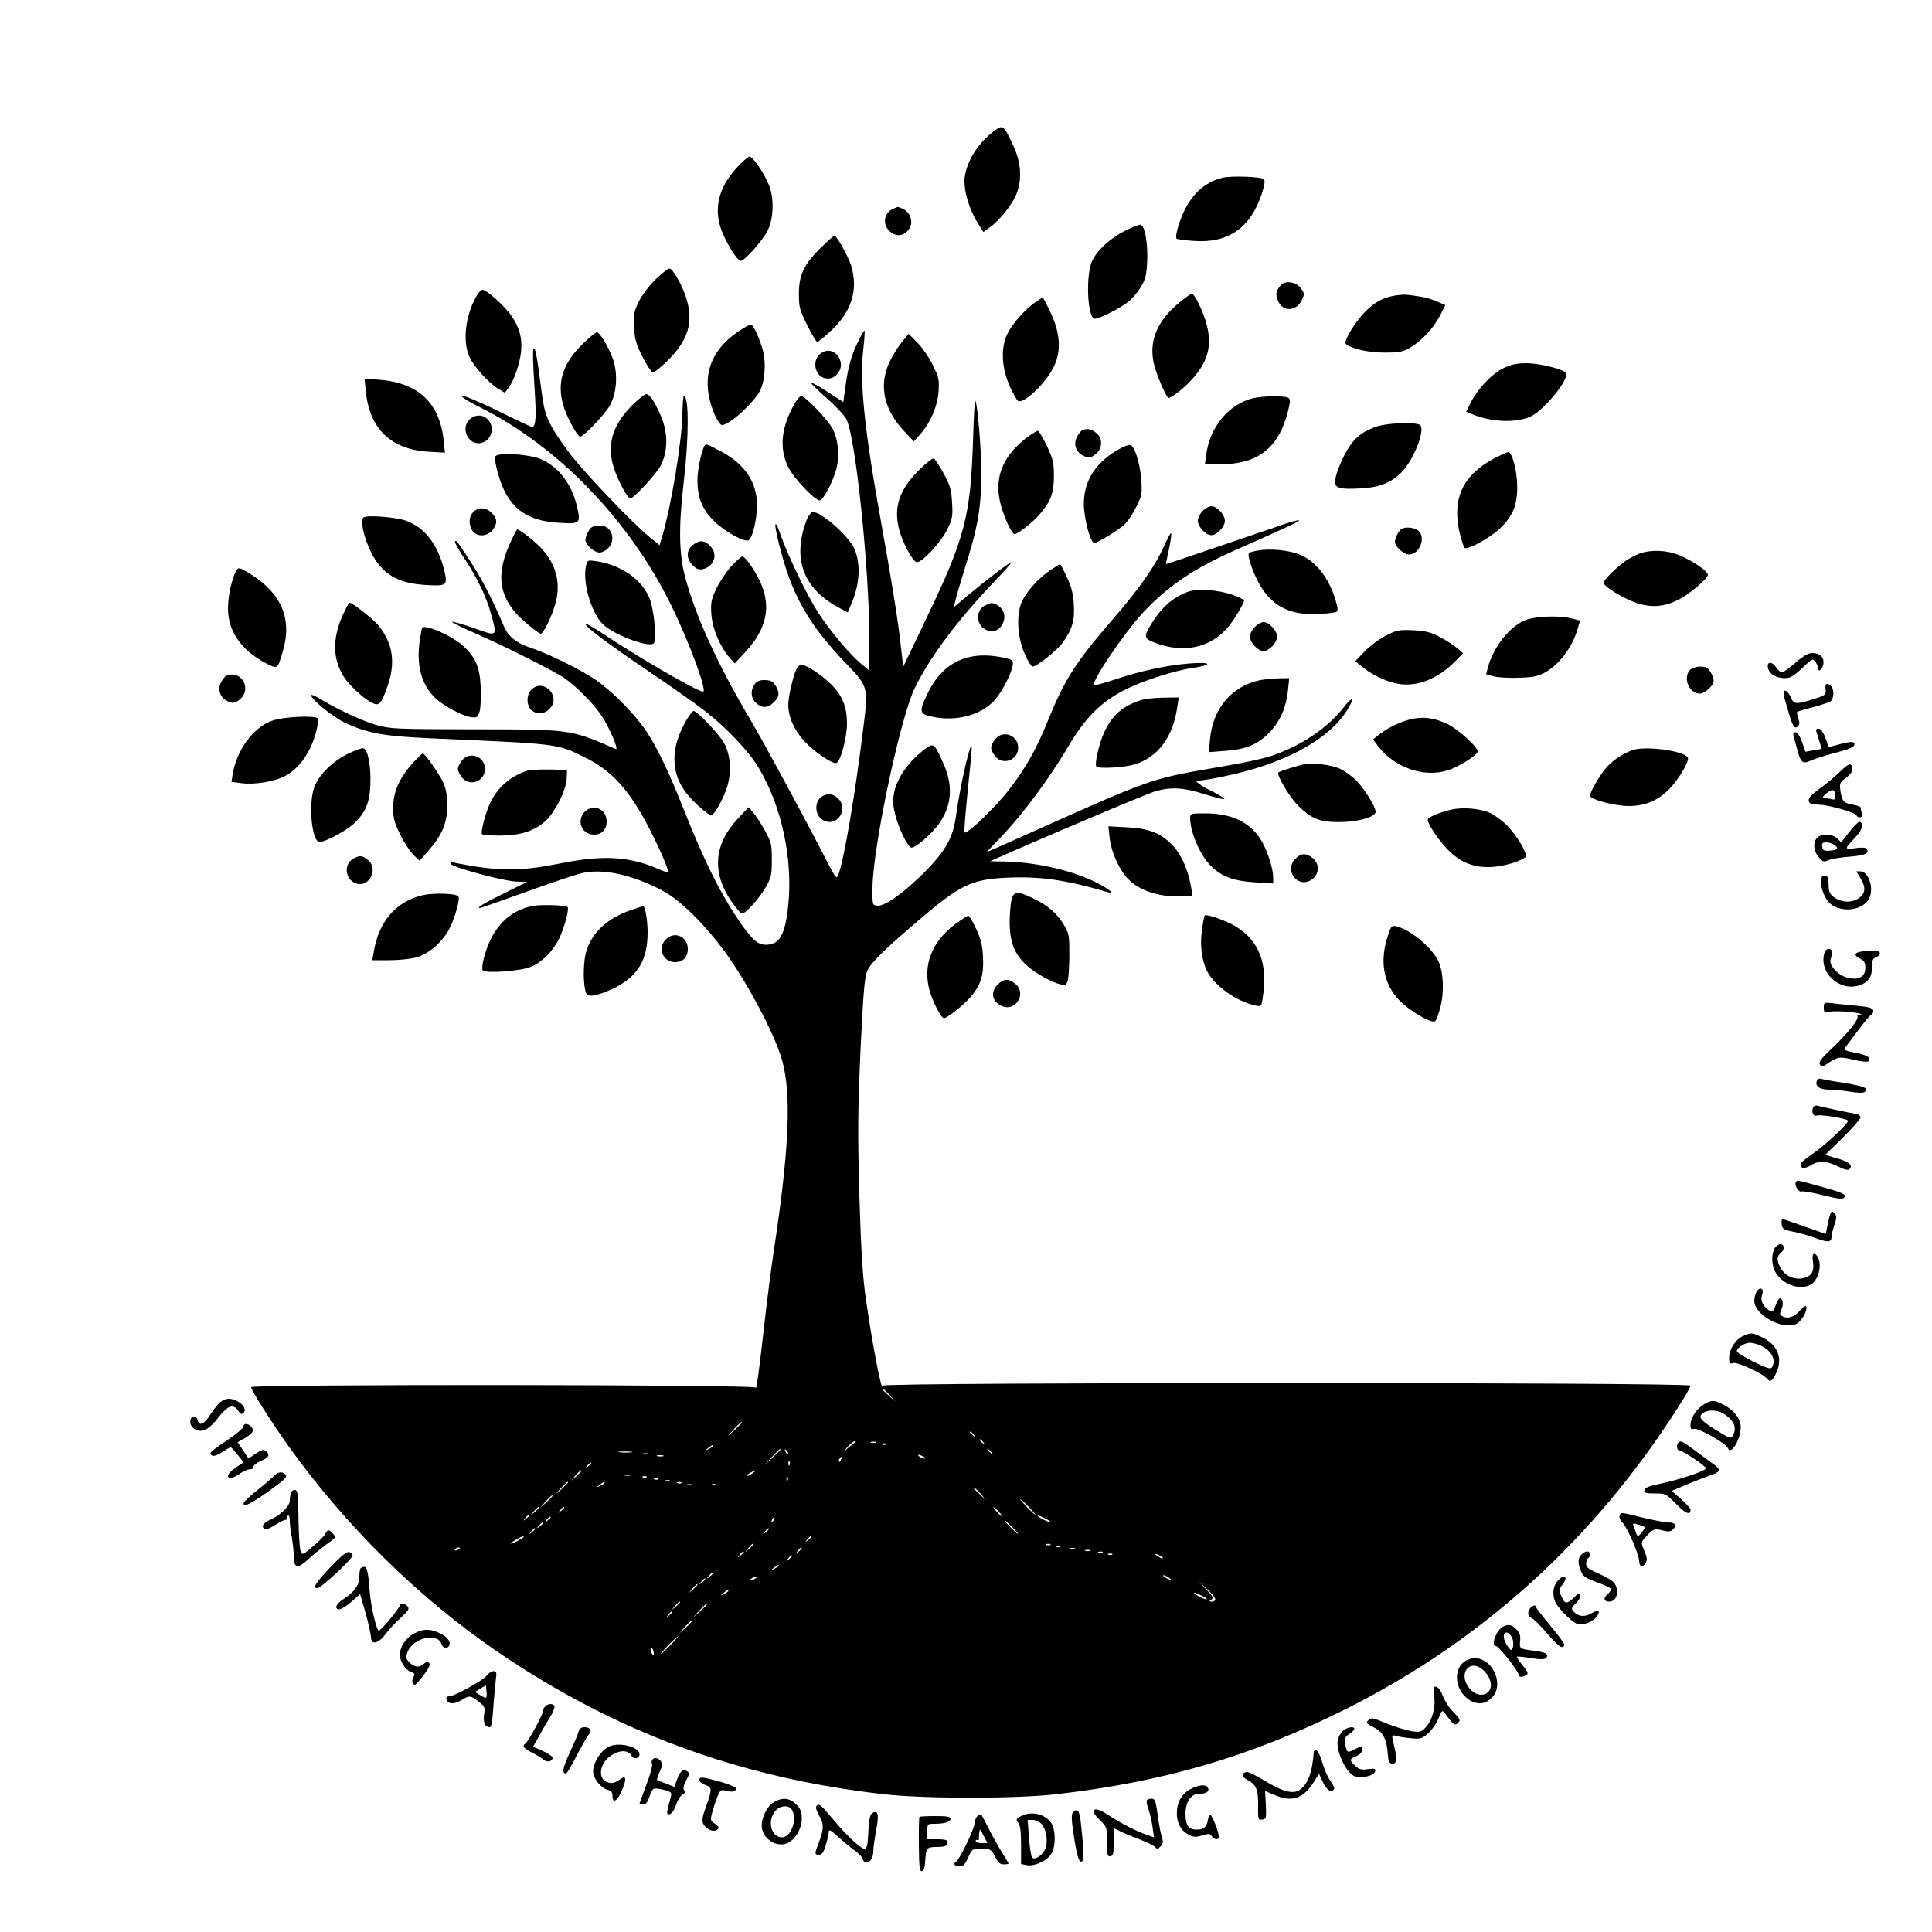 <svg version="1" xmlns="http://www.w3.org/2000/svg" width="1333.333" height="1333.333" viewBox="0 0 1000 1000"><path d="M513.9 68.3c-7.9 6.1-13.6 15.3-14.6 23.7-.7 6 2.3 16.4 6.7 23.3l3 4.8 2.8-2c5.1-3.6 11.3-11.1 13.9-16.7 3.5-7.8 3-17.2-1.4-26.4-5.1-10.7-5.1-10.7-10.4-6.7zM382.1 86c-10.7 11.1-13.3 23.3-7.7 35.5 3.4 7.5 7.5 13.5 9.1 13.5 1.9 0 11.2-10.5 13.7-15.4 3.2-6.2 3.6-16.6.9-23.6-2.3-5.9-8.4-15-10.2-15-.5 0-3.2 2.2-5.8 5zM632.7 92c-11.1 2.8-18.8 11.4-23 25.7-1 3.4-1.2 5.5-.6 5.9.6.3 4.5.8 8.8 1.1 17.9 1.3 29.3-6.7 35.2-24.4 1.4-4.4 1.8-6.8 1.1-7.5-1.4-1.4-16.8-1.9-21.5-.8zM462.5 108c-5.3 2.1-6 8.8-1.3 12.3 3.4 2.6 7.5 1.5 9.7-2.4 1.9-3.3.1-8.1-3.5-9.8-1.4-.6-2.6-1.1-2.7-1-.1 0-1.1.4-2.2.9zM582.4 119.4c-7.7 3.9-14.3 9.9-17 15.4-3.6 7.4-2.6 30.2 1.3 30.2 2.5 0 13.5-5.7 17.6-9 2-1.7 4.9-5.2 6.4-7.8 2.3-3.9 2.8-6 3.1-13.7.3-9-1.2-17.5-3.4-18.2-.6-.2-4.2 1.2-8 3.1zM424.8 128.3c-8.7 8.5-11.3 14-11.3 23.8 0 6.9.4 8.3 4.3 16.2 2.4 4.8 4.7 8.7 5.2 8.7s3.6-2.5 6.9-5.6c10.9-10 14.4-21.3 10.7-33.8-1.5-4.9-7.5-15.6-8.7-15.6-.4 0-3.6 2.8-7.1 6.3zM339.2 144.7c-3.3 3.3-7.1 8.3-8.6 11.5-2.5 5.1-2.8 6.7-2.4 13.2.3 6.2 1 8.6 4.3 15.2 2.2 4.3 4.6 7.9 5.3 8.2.7.2 4.3-2.7 8.1-6.5 10.3-10.3 13-19.3 9.5-31.4-2-6.8-7.1-15.9-8.9-15.9-.8 0-4.1 2.6-7.3 5.7zM662.9 147.7c-2.5 2.8-2.8 4.7-1.4 8 2.4 5.8 9.4 5.6 12.2-.2 1.6-3.4 1.6-3.6-.4-6.3-2.5-3.4-8.1-4.2-10.4-1.5zM246.6 153.3c-5.7 9.9-7.3 23.4-3.6 31.4 2.2 5 9.8 13.4 14.8 16.5l3.5 2.1 1.8-2.4c2.9-3.7 6-12.8 6.6-18.9.7-7-.8-12.5-5.1-18.7-3.4-4.9-12.7-13.3-14.9-13.3-.7 0-2 1.5-3.1 3.3zM611.3 155.9c-12.4 9.8-17 20.8-13.9 33 1.2 4.9 5.6 15.3 7.2 17 .7.8 7.4-4.2 11.7-8.8 8.8-9.4 11.2-17.8 8.3-29-1.6-6.4-6.3-16.1-7.7-16.1-.4 0-2.9 1.7-5.6 3.9zM721.9 153c-6.3 1.1-10.5 3.4-15.8 8.9-5.1 5.3-10.8 14.9-9.5 16.1 2.9 2.5 11.5 4.5 19.9 4.5 8 0 9.5-.3 13.6-2.7 5.8-3.4 12.1-10.2 15.4-16.7l2.6-5.2-4.4-1.9c-2.3-1-6.3-2.2-8.7-2.5-2.5-.4-5.4-.8-6.5-.9-1.1-.2-4.1 0-6.6.4zM535.4 156.8c-6.5 4.7-13.1 12.9-15 18.4-2.4 7.2-1.5 16.4 2.3 24.9 1.7 3.7 3.6 7 4.2 7.4 3.1 1.8 14.9-9.6 18.8-18.2 3.7-8 3-17.2-2-27.7-2-4.2-3.8-7.6-4-7.6-.2 0-2.2 1.3-4.3 2.8zM382.4 171.4c-15.9 10.7-20.1 25.5-12.3 43.7 1.2 2.7 2.8 4.9 3.6 4.9 3.9 0 16.4-11.4 19.8-18 2.3-4.5 3-13.8 1.6-19.7-1.7-6.8-5.1-14.3-6.5-14.3-.6 0-3.4 1.5-6.2 3.4z"/><path d="M444.7 175.7c-3.8 7.4-5.7 14-7 23.6l-1.2 8.8-7.9-5.1c-4.3-2.8-8.1-5-8.6-4.8-.4.2 3.1 3.7 7.8 7.8 4.7 4.1 9.3 9.1 10.3 11 4.8 9.3 11.9 78 11.9 114.4v15.7l-4.6-3.8c-5.9-5-15.9-16.9-21.9-26.2-5.7-8.8-15.2-28.5-19.2-39.6-4-11.5-4-6.3.2 9 6.2 22.9 14.9 37.7 33.6 57.1 11.3 11.8 11.4 12.1 8.8 32.8-4.3 35.1-10 68.4-12.9 76.1-1 2.7-1.2 2.5-6.2-7.1-13-25.3-32-60.3-40-73.9-16.5-27.8-28.2-53.6-33.3-73.3-3.1-11.9-3.3-25.8-.5-49.7 2.6-22.4 2.6-43.5 0-43.5-.4 0-.7 4.2-.8 9.2-.2 14-5.8 47.8-10.5 63.7l-1.3 4.3-6-4.9c-8.3-7-30.6-30.2-39.1-40.8-4-5-8.9-12.1-10.9-15.9-3.2-6.1-3.9-8.6-5.5-21-2.2-16.9-2.9-20.1-3.8-18.9-.4.4-.2 8.9.5 18.8 1.1 16.6.8 21.5-1.3 21.5-.3 0-8.5-3.8-18.1-8.6-9.9-4.8-17.9-8.1-18.4-7.6-.4.4 3.6 3.1 9.4 5.9 40.6 20.2 77.7 58.6 99.3 102.8 9.4 19.2 18.7 44.5 16.4 44.5-2.9 0-34.6-18.4-52.1-30.2-4.9-3.2-8.8-5.4-8.8-4.9 0 1.6 11.5 10.2 33.5 25.1 11.6 7.8 24.6 17 29 20.5 10.8 8.5 22.4 20.7 27.3 29.1 11.9 20.1 17.6 46.9 15.2 71-1.6 15.3-4.5 20.4-11.6 20.4-4.5 0-7.5-2.8-15.5-14.8-8.5-12.7-17-30-26.9-55-7.9-19.9-13.5-31.6-19.6-40.9-5.6-8.4-17.3-20.3-25.9-26.3-7.9-5.4-24.3-13.5-33.5-16.6-7.7-2.5-11.9-5.9-14.2-11.3-7.8-18.2-13.2-28-24-43.5-.4-.6-1-.8-1.3-.4-.4.3 1.6 3.9 4.3 8 6.7 10 11.8 20.2 14.2 29 3.5 12.7 3.8 12.4-9 7.8-6.1-2.1-11-3.5-11-3.1 0 .4 5.1 2.9 11.3 5.6 14.4 6.2 40.9 19.5 46.7 23.4 6.2 4.2 15.4 13.5 19.4 19.6 4 6 9.1 17.9 7.3 17.2-23.7-10.3-23-10.2-73.7-10.2-40.2-.1-42.9-.2-50.1-2.2-7.3-2.1-20.5-8.2-29.6-13.8-2.4-1.4-4.3-2.2-4.3-1.7 0 2.1 11 11.1 17.2 14.1 11.8 5.6 20.1 7.1 43.8 8.2 67.8 3 66 2.7 80.5 9.8 14.4 7.1 23.4 17.1 33.8 37.4 5.3 10.2 10.1 21.6 9.5 22.2-.2.2-3-.8-6.2-2.2-14.6-6.1-28.1-6.8-50.1-2.3-17.1 3.5-28.7 3.8-43.5 1.5-5.2-.9-10.3-1.8-11.4-2.1-1.2-.4-1.7-.2-1.4.7.6 1.7 27.1 8.9 33.9 9.2l5.7.2-11.6 5.7c-10.7 5.3-14.8 7.8-12.8 7.8.4 0 11.2-3.8 24-8.4 12.7-4.6 25.5-8.9 28.5-9.6 10.9-2.6 25.5.5 41.3 8.6 11.5 5.9 27.7 23 39.1 41 11.1 17.4 21 37.5 23.7 47.9 4.7 17.5 3.4 46.3-4.5 98-1.3 8.8-3.6 26.3-5 39-2.5 22.4-4.1 34.3-4.4 31.7-.1-1.6-261.1-1.8-261.1-.2s10.3 17.8 19.1 30.2c29.9 41.8 67.7 79 108.9 107.1 60.7 41.3 125 65 199.5 73.4 21.2 2.4 69.3 2.4 90-.1 56-6.5 101-19.9 149.5-44.2C767.4 849 824.9 796.8 868.2 729c3.8-5.8 6.8-11.1 6.8-11.8 0-1.8-418-1.8-418.1 0-.2 5.5-5.6-22.3-8.9-46.2-1.5-10.3-2.4-25.4-3.2-52.5-.9-32.7-.8-43.1.6-75 1.5-30.7 2.1-37.7 3.5-41 2-4.3 8-10.3 27-26.5 20.9-17.9 27.1-20.9 45.1-21.7 17.2-.8 30.3 1 52.4 7.5 4.6 1.3-.2-2.3-7.8-5.9-12.6-5.9-30.8-9.8-46.4-10l-6.7-.1 4-1.8c18.9-8.5 77.1-33.2 81.4-34.4 8.2-2.4 14.8-2 25.7 1.5 5.3 1.7 9.8 2.8 10.1 2.5.3-.2-2.1-1.8-5.3-3.5-3.3-1.6-6.8-3.6-7.9-4.5-2-1.5-2-1.5.3-1.6 1.3 0 6.9-.9 12.5-2.1 30.8-6.3 53.9-18.6 63.7-33.9 4.4-6.9 3.4-8.2-1.5-1.9-5.8 7.7-15.7 15.4-26 20.4-10.9 5.3-16.2 6.7-42 11.1-30.8 5.3-32.9 6-88.5 30.9-10.7 4.8-21.5 9.6-23.9 10.7l-4.4 1.8 8.2-8.6c10.8-11.4 24.3-29.6 33.7-45.5 8.9-15 16.1-22.4 27.6-28.8 9.1-5 26.4-10.8 36.8-12.3 11.1-1.7 10.3-3.3-1.2-2.4-11.7.9-25.3 3.8-38.7 8.3-5.7 1.9-10.5 3.2-10.8 2.9-1.6-1.6 15.3-26.7 25.2-37.4 12.9-13.8 26.3-22.9 48-32.5 27.3-12.1 33.8-15.1 32.8-15.4-.6-.2-5.8 1.2-11.4 3.3-10.2 3.5-57 19.4-57.4 19.4-.1 0 .6-3.6 1.6-8 .9-4.4 1.4-8 1-8-.4 0-2 3-3.6 6.7-4.3 9.8-12.7 21.9-26.5 37.8-19.3 22.3-24.9 31-33.9 53.2-5.6 13.8-10.7 23-19.2 34.2-7.2 9.6-23.3 25-23.7 22.8-.2-.9.6-10.6 1.7-21.6 1.2-11.1 2.1-20.9 2.1-21.8-.1-6.4-5.9 18.4-8.1 34.5-1.5 11.6-5.3 18.4-16.2 29.5-10.8 10.8-20.8 17.9-24.6 17.5-2.6-.3-2.6-.3-2.5-9.8.4-21.5 14.6-88.5 22-103.1 8-16.2 22.3-35.2 40.5-54.3 5.6-5.8 9.8-10.6 9.4-10.6-1 0-13.4 9.5-22.7 17.3l-7 5.9.7-3.4c.4-1.8 3-10.5 5.7-19.3 6.1-19.4 7.8-29.8 7.7-47.5 0-12.2-2-35.4-3.1-36.6-.3-.2-.8 8.2-1.1 18.8-1.3 41.4-4 51.7-24.8 95.1l-11.4 23.8-1.3-11.3c-1.4-12.6-4.2-30.4-10.2-63.8-8.6-47.5-11.1-72.4-9.2-88.7.6-5.3.9-9.9.7-10.1-.2-.2-1.5 1.8-2.8 4.5zm15.9 546.5l2.9 3.3-3.2-2.9c-3.1-2.8-3.8-3.6-3-3.6.2 0 1.6 1.5 3.3 3.2zM384 736.3c0 .2-1.7 1.9-3.7 3.8l-3.8 3.4 3.4-3.8c3.3-3.4 4.1-4.2 4.1-3.4zm120.1 6.4c1.3 1.6 1.2 1.7-.3.4-1.7-1.3-2.2-2.1-1.4-2.1.2 0 1 .8 1.7 1.7zm5 4c1.3 1.6 1.2 1.7-.3.4-1.7-1.3-2.2-2.1-1.4-2.1.2 0 1 .8 1.7 1.7zm-66.2-.5c-.2.2-1.7 1.4-3.4 2.8l-3 2.5 2.4-2.8c1.4-1.5 2.9-2.7 3.4-2.7.6 0 .8.1.6.2zm10.4.5c-.7.2-1.9.2-2.5 0-.7-.3-.2-.5 1.2-.5s1.9.2 1.3.5zm5.4.9c-.3.3-1.2.4-1.9.1-.8-.3-.5-.6.6-.6 1.1-.1 1.7.2 1.3.5zm-89.7.9c0 .2-1 .9-2.2 1.5-2.2 1.1-2.2 1-.4-.4 2.1-1.7 2.6-1.9 2.6-1.1zm35 1.8c0 .2-1.9 2.1-4.2 4.2l-4.3 4 4-4.3c3.6-3.9 4.5-4.7 4.5-3.9zm3.8 2.2c-.3.3-.9-.2-1.2-1.2-.6-1.4-.5-1.5.5-.6.7.7 1 1.5.7 1.8zm105.3-.8c1.3 1.6 1.2 1.7-.3.4-1.7-1.3-2.2-2.1-1.4-2.1.2 0 1 .8 1.7 1.7zm-186.3 0c-1.5.2-4.2.2-6 0-1.8-.2-.6-.4 2.7-.4 3.3 0 4.8.2 3.3.4zm8.5 1c-.7.2-1.9.2-2.5 0-.7-.3-.2-.5 1.2-.5s1.9.2 1.3.5zm8 1c-.7.2-2.1.2-3 0-1-.3-.4-.5 1.2-.5 1.7 0 2.4.2 1.8.5zm134.7.3c.8.5 1.1 1 .5 1-.5 0-1.7-.5-2.5-1s-1-1-.5-1c.6 0 1.7.5 2.5 1zm-42.7 1.5c-.3.9-.8 1.4-1 1.1-.3-.3-.2-.9.2-1.5.9-1.6 1.5-1.3.8.4zm-26.6 2.7c-.3.8-.6.5-.6-.6-.1-1.1.2-1.7.5-1.3.3.3.4 1.2.1 1.9zm-102.7-.8c0 .2-.8 1-1.7 1.7-1.6 1.3-1.7 1.2-.4-.4 1.3-1.6 2.1-2.1 2.1-1.3zm-5 3.9c0 .2-1.2 1.4-2.7 2.8l-2.8 2.4 2.4-2.8c2.3-2.5 3.1-3.2 3.1-2.4zm88.6 1.2c-1.1.8-2.5 1.5-3 1.5-.6-.1 0-.7 1.4-1.5 3.2-1.9 4-1.8 1.6 0zm-63.3 1.2c-.7.2-2.1.2-3 0-1-.3-.4-.5 1.2-.5 1.7 0 2.4.2 1.8.5zm8.4.9c-.3.3-1.2.4-1.9.1-.8-.3-.5-.6.6-.6 1.1-.1 1.7.2 1.3.5zm73 1.6c-.3.8-.6.5-.6-.6-.1-1.1.2-1.7.5-1.3.3.3.4 1.2.1 1.9zm-67-.6c-.3.3-1.2.4-1.9.1-.8-.3-.5-.6.6-.6 1.1-.1 1.7.2 1.3.5zm6 1c-.3.3-1.2.4-1.9.1-.8-.3-.5-.6.6-.6 1.1-.1 1.7.2 1.3.5zm-52.7.7c0 .2-1.5 1.6-3.2 3.3l-3.3 2.9 2.9-3.3c2.8-3 3.6-3.7 3.6-2.9zm19 .2c0 .2-1 .9-2.2 1.5-2.2 1.1-2.2 1-.4-.4 2.1-1.7 2.6-1.9 2.6-1.1zm39.7.1c-.3.3-1.2.4-1.9.1-.8-.3-.5-.6.6-.6 1.1-.1 1.7.2 1.3.5zm5.6 1.1c-.7.2-1.9.2-2.5 0-.7-.3-.2-.5 1.2-.5s1.9.2 1.3.5zm12.4-.1c-.3.3-1.2.4-1.9.1-.8-.3-.5-.6.6-.6 1.1-.1 1.7.2 1.3.5zm136.9 4.6l2.9 3.3-3.2-2.9c-1.8-1.7-3.3-3.1-3.3-3.3 0-.8.8-.1 3.6 2.9zM286 774.3c0 .2-1.5 1.6-3.2 3.3l-3.3 2.9 2.9-3.3c2.8-3 3.6-3.7 3.6-2.9zm246.5 5.7c2.1 2.2 3.7 4 3.4 4-.3 0-2.3-1.8-4.4-4-2.1-2.2-3.7-4-3.4-4 .3 0 2.3 1.8 4.4 4zm-253.5.3c0 .2-1 1.2-2.2 2.3l-2.3 1.9 1.9-2.3c1.8-2.1 2.6-2.7 2.6-1.9zm13 .1c0 .2-.8 1-1.7 1.7-1.6 1.3-1.7 1.2-.4-.4 1.3-1.6 2.1-2.1 2.1-1.3zm225 2.1c1.3 1.4 2.1 2.5 1.8 2.5-.2 0-1.5-1.1-2.8-2.5-1.3-1.4-2.1-2.5-1.8-2.5.2 0 1.5 1.1 2.8 2.5zm-243 1.9c0 .2-.8 1-1.7 1.7-1.6 1.3-1.7 1.2-.4-.4 1.3-1.6 2.1-2.1 2.1-1.3zm269.6 3.4c-.5.4-6.6-2.6-6.6-3.3 0-.3 1.6.3 3.5 1.2 1.9.9 3.3 1.8 3.1 2.1zM285 785.4c0 .2-.8 1-1.7 1.7-1.6 1.3-1.7 1.2-.4-.4 1.3-1.6 2.1-2.1 2.1-1.3zm115.1 1.9c-1 .9-1.1.8-.5-.6.3-1 .9-1.5 1.2-1.2.3.3 0 1.1-.7 1.8zm123.9 3.2c1.9 1.9 3.2 3.5 2.9 3.5-.3 0-2-1.6-3.9-3.5s-3.2-3.5-2.9-3.5c.3 0 2 1.6 3.9 3.5zm-243-2.1c0 .2-.8 1-1.7 1.7-1.6 1.3-1.7 1.2-.4-.4 1.3-1.6 2.1-2.1 2.1-1.3zm-4 3c0 .2-.8 1-1.7 1.7-1.6 1.3-1.7 1.2-.4-.4 1.3-1.6 2.1-2.1 2.1-1.3zm121 0c0 .2-.8 1-1.7 1.7-1.6 1.3-1.7 1.2-.4-.4 1.3-1.6 2.1-2.1 2.1-1.3zm-127 4.1c0 .6-5.6 3.5-6.7 3.5-.4-.1.8-.9 2.7-2 3.9-2.2 4-2.2 4-1.5zm149-.1c0 .2-.8 1-1.7 1.7-1.6 1.3-1.7 1.2-.4-.4 1.3-1.6 2.1-2.1 2.1-1.3zm-30 3.9c0 .2-1 1.2-2.2 2.3l-2.3 1.9 1.9-2.3c1.8-2.1 2.6-2.7 2.6-1.9zm153.7.3c-.3.3-1.2.4-1.9.1-.8-.3-.5-.6.6-.6 1.1-.1 1.7.2 1.3.5zm5 1c-.3.3-1.2.4-1.9.1-.8-.3-.5-.6.6-.6 1.1-.1 1.7.2 1.3.5zm-310.7.8c0 .2-.7.7-1.6 1-.8.3-1.2.2-.9-.4.6-1 2.5-1.4 2.5-.6zm177 0c0 .2-.8 1-1.7 1.7-1.6 1.3-1.7 1.2-.4-.4 1.3-1.6 2.1-2.1 2.1-1.3zm141.3.3c-.7.2-1.9.2-2.5 0-.7-.3-.2-.5 1.2-.5s1.9.2 1.3.5zm8 1c-.7.2-1.9.2-2.5 0-.7-.3-.2-.5 1.2-.5s1.9.2 1.3.5zm-179.3.7c0 .2-.8 1-1.7 1.7-1.6 1.3-1.7 1.2-.4-.4 1.3-1.6 2.1-2.1 2.1-1.3zm185.7.2c-.3.3-1.2.4-1.9.1-.8-.3-.5-.6.6-.6 1.1-.1 1.7.2 1.3.5zm5 1c-.3.3-1.2.4-1.9.1-.8-.3-.5-.6.6-.6 1.1-.1 1.7.2 1.3.5zm26.3 2c0 .2-.9 0-2-.6s-2-1.3-2-1.6c0-.2.9 0 2 .6s2 1.3 2 1.6zm-192-1.2c0 .2-.8 1-1.7 1.7-1.6 1.3-1.7 1.2-.4-.4 1.3-1.6 2.1-2.1 2.1-1.3zm-7 5.1c0 .2-1 .9-2.2 1.5-2.2 1.1-2.2 1-.4-.4 2.1-1.7 2.6-1.9 2.6-1.1zm-34 3.9c0 .2-.8 1-1.7 1.7-1.6 1.3-1.7 1.2-.4-.4 1.3-1.6 2.1-2.1 2.1-1.3zm237 3.2c0 .2-.9 0-2-.6s-2-1.3-2-1.6c0-.2.9 0 2 .6s2 1.3 2 1.6zm-215-.6c-.8.5-1.9 1-2.5 1-.5 0-.3-.5.5-1s2-1 2.5-1c.6 0 .3.5-.5 1zm-26 .4c0 .2-.8 1-1.7 1.7-1.6 1.3-1.7 1.2-.4-.4 1.3-1.6 2.1-2.1 2.1-1.3zm264 10.3c0 .7-.8 1.3-1.7 1.3-1.5 0-1.6-.2-.3-1 1.2-.8.8-1.7-2.5-5.2l-4-4.3 4.3 4c2.3 2.1 4.2 4.5 4.2 5.2zm-268-7.4c0 .2-1 1.2-2.2 2.3l-2.3 1.9 1.9-2.3c1.8-2.1 2.6-2.7 2.6-1.9zm16 3.2c0 .2-1 .9-2.2 1.5-2.2 1.1-2.2 1-.4-.4 2.1-1.7 2.6-1.9 2.6-1.1zm247.6 4.3c-.5.4-6.6-2.6-6.6-3.3 0-.3 1.6.3 3.5 1.2 1.9.9 3.3 1.8 3.1 2.1zM352 829.3c0 .2-1 1.2-2.2 2.3l-2.3 1.9 1.9-2.3c1.8-2.1 2.6-2.7 2.6-1.9zm14 1c0 .2-1.7 1.9-3.7 3.8l-3.8 3.4 3.4-3.8c3.3-3.4 4.1-4.2 4.1-3.4zm-18 4.1c0 .2-.8 1-1.7 1.7-1.6 1.3-1.7 1.2-.4-.4 1.3-1.6 2.1-2.1 2.1-1.3zm10 4.9c0 .2-1.5 1.6-3.2 3.3l-3.3 2.9 2.9-3.3c2.8-3 3.6-3.7 3.6-2.9zm-11 12.2c-2.4 2.5-4.6 4.5-4.9 4.5-.3 0 1.5-2 3.9-4.5s4.6-4.5 4.9-4.5c.3 0-1.5 2-3.9 4.5zm-8.7 3.5c.3 1.1.1 1.8-.4 1.4-.5-.3-.9-1.2-.9-2 0-2 .7-1.7 1.3.6z"/><path d="M302.1 177.5c-10.7 10.2-14 20.3-10.6 32.1 1.7 6.1 7.3 16.4 8.8 16.4 1.9 0 13.5-12.3 15.7-16.7 3.3-6.6 3.8-16 1.3-23.3-2.3-6.4-6.8-14-8.4-14-.6 0-3.6 2.5-6.8 5.5zM466.7 177.2c-2 2.5-4.9 7.1-6.4 10.4-5.5 12.1-2.9 24.3 7.8 35.7l4.9 5.2 3.3-3.7c5.3-6 8.9-14.3 9.5-22.1.4-6.2.2-7.3-3.1-14-2-4-5.6-9.1-8-11.5l-4.4-4.4-3.6 4.4zM427 181.8c-3.1 1-5 3.6-5 6.9 0 7.7 9 10.1 12.5 3.2 2.7-5.1-2.3-11.8-7.5-10.1zM778.5 190.4c-6 2.8-13.3 10.4-17 17.5l-2.6 5.2 3.4 1.4c9.8 4.1 22.8 4.5 30.1 1 7.2-3.5 20-19.4 18.1-22.5-1.2-1.9-13.7-5-20.4-5-4.8 0-7.9.6-11.6 2.4zM189.3 202.2c1.9 19.7 12.8 30.3 32.3 31.6l8.7.5-.6-6c-2.1-19.9-13.3-30.4-34.1-31.8l-6.9-.5.6 6.2zM327.2 209.8c-10.4 10.4-13.4 20.8-9.3 32.9 2.1 6.4 7 15.3 8.3 15.3 1.8 0 13.7-12.9 15.8-17 3.4-6.7 3.8-15.5 1-23.2-2.8-7.8-6.5-13.8-8.5-13.8-.8 0-4.1 2.6-7.3 5.8zM411.2 209.1c-6.9 12.1-8 23-3.2 32.7 3 5.9 13.7 17.2 16.3 17.2 1.6 0 6-8 8.2-14.9 2.2-6.9 1.6-16-1.5-22.1-2.3-4.6-14.3-17-16.3-17-.7 0-2.3 1.9-3.5 4.1zM648.7 206.1c-12.7 3-22.7 15.1-24.4 29.6l-.6 4.3 3.9.2c22.2 1.1 33.8-7 39-27.1 1.3-5.3 1.4-6.5.2-7.2-1.7-1.1-13.1-1-18.1.2zM243.2 217c-5.7 5.3.3 15 7.2 11.8 3.3-1.4 5-5.6 3.7-9.1-1.8-4.8-7.2-6.1-10.9-2.7zM712.5 220.8c-6.5 2.2-10.5 5.1-13.9 10.1-3.5 5-7.5 14.8-7.6 18.3 0 3.5 2.4 4.2 13.3 3.6 9.8-.5 15.7-2.9 21.2-8.4 6.4-6.6 12.6-22.5 9.4-24.5-2.5-1.5-17.1-1-22.4.9zM560.2 222.7c-.7.3-1.9 1.8-2.8 3.5-2 3.9-.4 8.1 3.7 9.9 2.6 1 3.4.9 5.7-.8 3.9-2.9 4.2-8.3.6-11.2-2.6-2.1-4.6-2.5-7.2-1.4zM532.4 225.8c-12.7 9.3-17.7 20.3-14.9 33.4 1.3 6.3 5.5 16.1 7.4 17.2 1.1.7 9.6-5.9 13.4-10.4 5.6-6.6 7.2-10.9 7.2-19.5 0-7.1-.4-8.8-3.7-15.8-2-4.2-4.1-7.7-4.6-7.7s-2.7 1.3-4.8 2.8zM364.7 230.7c-1.7 2.7-3.7 12.6-3.7 17.8 0 9 2.4 15.1 8.4 21 5.2 5.3 15.5 11.1 17.9 10.2 1.8-.7 3.8-7.8 4.4-15.3 1.1-13.2-5.2-23.8-18.6-30.8-7.4-3.9-7.7-4-8.4-2.9zM579 232.6c-11.9 6.7-18 16.3-18 28.1 0 7.8 3.4 20.3 5.4 20.3 1.8 0 12.7-6.7 15.9-9.8 1.5-1.5 4.2-5.5 5.9-9 2.9-5.8 3-6.8 2.5-14-.6-8.5-3.5-17.5-5.7-17.9-.8-.2-3.5.9-6 2.3zM773 237.5c-15.9 8.6-21.4 20.5-17.6 37.9 1 4.1 2.2 7.8 2.7 8.2 1.8 1.1 13.6-5.5 18.4-10.2 6.5-6.3 8.9-12 8.8-21.5 0-8-2.6-17.9-4.6-17.9-.7 0-4.1 1.6-7.7 3.5zM256.4 236.3c-.8 2.3 2.2 13.2 5.3 19 5.5 9.9 13.7 14.5 27.8 15.3 10.4.7 11 .2 9.5-6.9-2.5-12.4-9.4-21.8-18.9-26-6.2-2.7-22.8-3.7-23.7-1.4zM475.8 243.2c-10.3 10.2-13.4 19.2-10.4 30.9 1.8 6.9 7.2 16.9 9.2 16.9 2.8 0 12.4-10.3 15.5-16.6 2.9-5.9 3.1-7 2.7-14.2-.4-6.8-1-8.9-4.4-15.2-2.2-4-4.5-7.5-5.1-7.7-.6-.2-4 2.4-7.5 5.9zM622.5 264.5c-1.4 1.3-2.5 3.6-2.5 5 0 3.1 4.1 7.5 7 7.5 2.9 0 7-4.4 7-7.5 0-3.1-4.1-7.5-7-7.5-1.1 0-3.2 1.1-4.5 2.5zM245 265c-2.4 2.4-2.6 6.7-.4 9.8 2.2 3.2 7.6 3 10.3-.4 2.7-3.5 2.6-5.9-.4-8.9-2.9-3-6.8-3.2-9.5-.5zM417.7 268.7c-7.8 20-2.3 35.6 16.1 45.6l5 2.7 2-4.8c4.2-9.9 4.8-20.1 1.5-28-2.7-6.5-17-19.2-21.6-19.2-.8 0-2.1 1.7-3 3.7zM188.2 267.8c-1.9 1.3 0 10.3 3.9 18.1 5.6 11.3 13.9 16.1 28.6 16.9 11 .6 11.2.3 8.9-8.9-3.3-12.5-10.1-21.1-19.5-24.4-5.4-1.9-20-3-21.9-1.7zM306.4 272.8c-1.5 1-3.4 4.7-3.4 6.7 0 2.4 4.6 6.5 7.3 6.5 1.3 0 3.3-1 4.5-2.3 4.3-4.5 1.7-11.7-4.1-11.7-1.8 0-3.7.4-4.3.8zM725.4 273.8c-1.5 1-3.4 4.7-3.4 6.7 0 2.4 4.6 6.5 7.3 6.5 5.4 0 8.9-8.7 4.9-12.3-1.9-1.7-6.8-2.2-8.8-.9zM264.2 280.7c-7 15.3-6.3 25.9 2.5 36.3 2.9 3.5 12 11 13.2 11 1.4 0 6.1-9.7 7.7-16.1 2.7-10.3.3-19.6-7.2-27.9-3.2-3.6-11.4-10-12.7-10-.2 0-1.8 3-3.5 6.7zM358.6 282.1c-3.5 2.7-3.5 7.1 0 10.5 1.9 2 3.1 2.4 5.2 2 6-1.5 8-7.9 3.7-12.1-3-3-5.4-3.1-8.9-.4zM651.3 284.9c-2.4.4-4.5 1-4.8 1.3-1 1 1.5 9 4.8 15.1 6.4 12.2 16.1 17.3 31.1 16.5 4.5-.2 8.7-.7 9.3-1.1.9-.6.8-2.1-.4-6-3.4-11.4-10-20-18.2-23.5-5.4-2.4-15.5-3.4-21.8-2.3zM848.7 286.5c-2.1.8-5.2 2.4-7 3.6-4.7 3.2-11.7 10.1-11.7 11.5 0 2 10.8 8.5 17.4 10.6 7.5 2.4 13.9 1.9 21-1.6 5.9-2.9 15.6-11.1 15.6-13.1 0-1.9-8.1-7.4-15-10.2-6.3-2.6-14.5-2.9-20.3-.8zM378.4 293.2c-2.6 2.9-6 8.1-7.7 11.6-2.6 5.7-2.9 7.1-2.5 13.3.6 7.5 4.4 16.5 9.5 22.4l2.6 2.9 5.2-5.6c13.6-14.6 14.6-28.2 3.2-45-1.8-2.7-3.7-4.8-4.4-4.8-.6 0-3.3 2.4-5.9 5.2zM303.4 292.5c-2.3 9.1 3.2 26.7 9.9 31.7 7.1 5.5 22.9 11 25.1 8.8 1.7-1.7.1-18.2-2.4-23.8-4.2-9.6-14.7-16.8-27.2-18.7-4.5-.7-4.7-.6-5.4 2zM543.8 295c-6.2 4.1-12.6 11.2-15 16.7-2.9 6.7-2.2 18.5 1.7 27 1.5 3.5 3.3 6.3 4 6.3 2.2 0 13.1-8.7 15.8-12.7 4.8-7 6-11.1 5.5-19.4-.3-5.7-1.2-9.1-3.6-14.2-1.7-3.7-3.3-6.7-3.5-6.7-.2 0-2.4 1.4-4.9 3zM122.1 295.7c-2.2 4.2-4.1 13.2-4.1 19.2 0 11.7 6.7 21.4 19.1 28.1 6.7 3.5 6.5 3.6 9.3-5.9 4.9-16.7-.6-29.9-16.8-40-5.8-3.6-6.2-3.7-7.5-1.4zM614.9 306.3c-8.3 3.1-14 8.3-19.7 17.8-3.1 5.1-2.8 6.5 1.6 8.2 15.6 6.3 30 3.2 39.4-8.4 3.1-3.8 7.8-11.9 7.8-13.3 0-.2-2.6-1.4-5.7-2.6-7.3-2.7-18.5-3.5-23.4-1.7zM177.6 317.9c-5.5 12.2-5.5 22.5-.1 31.7 2.7 4.5 10.2 11.7 14.9 14.1 3.8 2 4.9.8 8.1-8.3 4.3-12.1 3-21.9-4.2-31.2-2.4-3.2-13.7-12.2-15.3-12.2-.4 0-1.9 2.7-3.4 5.9zM510 313.3c-5.6 2.8-4.8 11 1.3 13.1 6.7 2.4 11.8-7.8 6.1-12.3-3.1-2.4-4-2.5-7.4-.8zM790.6 320.6c-8.3 2.6-17.3 13.5-20.4 24.6l-1 3.8 4.1 1.1c2.3.6 8.3.9 13.2.7 7.6-.3 9.8-.8 13.7-3 7.5-4.5 13.9-13.3 16.6-23l1-3.6-4.3-1.1c-6-1.5-17-1.3-22.9.5zM649.5 324.5c-1.4 1.3-2.5 3.6-2.5 5 0 3.1 4.1 7.5 7 7.5 2.9 0 7-4.4 7-7.5 0-3.1-4.1-7.5-7-7.5-1.1 0-3.2 1.1-4.5 2.5zM218.5 325c-.3.5-.9 4-1.4 7.7-1.5 12.2 1.1 21.5 8 28.4 4.1 4.1 15 9.9 19.3 10.2 2.6.2 3-.2 3.9-3.3.5-1.9.7-7.6.5-12.5-.4-10.3-2.8-15.6-9.3-21.4-6-5.3-19.7-11.2-21-9.1zM717.5 328.9c-3.3 1.6-8.2 5.3-11 8.1l-5 5.2 3.5 2.9c4.7 4 12.4 7.7 18.5 8.8 9.8 1.8 20.6-2.4 29.6-11.5l4.2-4.3-2.9-2.5c-1.6-1.4-5.6-4-8.9-5.8-5-2.6-7.3-3.2-14-3.6-7.3-.3-8.5-.1-14 2.7zM929.4 343c-3.1 2.7-6.3 5-7 5-.8 0-2.1-1.1-3-2.5-1.9-2.9-4.4-3.3-4.4-.8 0 3.7 3.8 6.3 9.1 6.3 2.5 0 4.4-1.1 8.7-5.2 5.2-4.9 5.5-5.1 6.8-3.3.8 1 1.4 2.5 1.4 3.3 0 2.6 2.5.6 2.8-2.3.4-3.4-1.8-5.5-5.9-5.5-1.9 0-4.6 1.6-8.5 5zM501.7 340.1c-9.5 2.2-16.8 8.6-21.8 19.3-4.3 9.1-4.1 10.2 2.8 11.6 12.8 2.7 26-1.1 32.8-9.4 3.8-4.6 8.3-13.7 8.7-17.6.3-2.3-.2-2.6-5.2-3.7-6.6-1.3-12.2-1.4-17.3-.2zM412.1 346.6c-1.7 3.7-4.1 14.3-4.1 18 0 6.4 2.9 13.1 8.2 18.9 4.8 5.2 13.7 11.5 16.5 11.5 2.1 0 5.7-12.9 5.7-20.5 0-8.8-2.5-14.8-8.8-20.9-4.8-4.6-12.5-9.6-14.9-9.6-.7 0-1.9 1.2-2.6 2.6zM874.7 346.8c-3.8 4.2-.4 12.2 5.2 12.2 2.5 0 7.1-4.2 7.1-6.5 0-2-1.9-5.7-3.4-6.7-2.1-1.4-7.3-.8-8.9 1zM117.2 349.7c-.7.3-1.9 1.8-2.8 3.5-2 3.9-.4 8.1 3.7 9.9 2.6 1 3.4.9 5.7-.8 6.9-5.2 1.4-15.8-6.6-12.6zM652.4 352c-14.7 3-24.6 14.5-26.1 30.6l-.6 6.7 7.9-.6c11.1-.8 16.8-3 23-9.1 5.8-5.8 9.1-13 10.1-22.7l.6-5.9-5.4.1c-3 .1-7.2.5-9.5.9zM390.6 354.2c-2.3 3.2-2 7.1.7 9.6 3 2.9 6.2 2.8 9.2-.3 2.8-2.7 3.1-4.5 1.4-7.8-1.6-3-2.8-3.7-6.6-3.7-2.2 0-3.7.7-4.7 2.2zM944.9 354.7c-.1.5 0 1.8.1 3 .1 1.9-.8 2.5-6.5 4.2-8.8 2.8-10 2.7-11.5-.8-.6-1.6-1.9-3.2-2.7-3.5-1.8-.7-1.5 1.3 1.4 10.9 2.3 7.8 3.1 8.9 4.8 7.5 1-.9 1.1-1.8.3-4.1-.6-1.7-.8-3.2-.6-3.4.3-.3 4-1.4 8.3-2.5 4.3-1.1 8.4-2.5 9.1-3.1 1.7-1.4 1.8-6.1.2-7.7-1.4-1.4-2.7-1.6-2.9-.5zM275 357c-2.6 2.6-2.6 8.1 0 10.5 2.9 2.6 7 2.2 9.8-1 5.6-6.5-3.7-15.6-9.8-9.5zM590.5 362.4c-9.4 3-14.9 7.8-19 16.7-2.7 5.9-5.1 16.6-4 17.7 1.2 1.2 14.1.5 19.6-1.1 12.2-3.6 20.1-14.2 22.3-30l.7-4.7-7.8.1c-4.3 0-9.6.6-11.8 1.3zM355.3 372.7c-8.3 14.2-8.3 27.2 0 37.9 3.5 4.5 11.3 11.4 12.8 11.4s6.2-8.2 8.2-14.5c2.4-7.6 1.9-16.3-1.3-22.5-2.2-4.4-14.1-17-16-17-.5 0-2.2 2.1-3.7 4.7zM141 373c-9.8 3.3-18.6 15.2-20.6 28l-.6 3.7 5.5.7c6.5.8 16.5-.8 21.8-3.5 7.8-3.9 14.1-12.9 16.8-24.2.6-2.6.9-5.2.6-5.8-1.1-1.7-17.6-1-23.5 1.1zM729 372.6c-5.5 1.5-11.5 4.6-15.9 8.2l-2.4 1.9 2.3 3.1c8.5 11.5 24.2 17 36.7 12.8 5.5-1.8 14.4-7.4 15.1-9.4.7-2.1-10.3-12.1-16.1-14.7-7-3.2-13-3.8-19.7-1.9zM940 377.8c0 .5.7 2.9 1.5 5.2.8 2.4 1.4 4.4 1.3 4.5-.2.2-2.1.6-4.3.9l-4 .7-1.8-5.1c-1.1-3.1-2.4-5-3.3-5-1.2 0-1.4.6-1 2.2.4 1.3 1.2 4.4 1.9 7 1.8 6.6 2.8 7.4 6.9 5.5 1.9-.9 7.7-2.7 12.9-4.1 6.5-1.6 9.5-2.9 9.7-4 .4-2-1.6-2-8.3-.2l-5 1.3-1.6-4.6c-.9-2.6-2.3-4.7-3.2-4.9-1-.2-1.7.1-1.7.6zM515.1 382.6c-1.2 1.5-2.1 3.4-2.1 4.4 0 1 .9 2.9 2.1 4.4 4 5 11.9 2.1 11.9-4.4s-7.9-9.4-11.9-4.4zM476.9 389.2c-7.3 6-12.5 13.7-14 20.6-.9 4.5-.8 6.7.5 11.9 1.6 6.8 6.3 16.4 8.2 17 1.9.6 11.2-7.4 14.8-12.9 6.6-9.7 7-20 1.2-32.2-4.4-9.5-4.4-9.5-10.7-4.4zM180.2 390.1c-8.1 3.9-15.5 11.3-17.6 17.5-3 8.9-1.3 27.4 2.6 28.2 2.2.4 12.9-5.1 17.3-8.9 6.4-5.7 8.9-11.1 9.2-20.8.4-9.6-1.3-18.4-3.7-18.8-.8-.2-4.3 1.1-7.8 2.8zM844.9 388.3c-5.9 2.2-10.7 5.6-14.3 10-3.3 4.2-7.6 11.7-7.6 13.6 0 1.9 12.9 5.3 20.1 5.3 8.9 0 16-3.2 22.1-10.1 4.6-5.1 9.3-13.5 8.4-15-2.2-3.6-22.3-6.2-28.7-3.8zM213.4 395.2c-6.7 7.6-9.9 14.7-9.9 22.9 0 5.5.6 7.6 3.7 14 2 4 5.1 8.7 6.8 10.4l3.2 3 4.4-5c7.2-8.1 9.9-14.6 9.9-23.5-.1-5.4-.6-8.7-2.1-12-2.2-4.7-9.4-15-10.6-15-.3 0-2.8 2.4-5.4 5.2zM239.1 393.6c-1.2 1.5-2.1 3.4-2.1 4.4 0 1 .9 2.9 2.1 4.4 4 5 11.9 2.1 11.9-4.4s-7.9-9.4-11.9-4.4zM675 395.6c-2.7.5-12 3.4-13.2 4.1-1.5.8 5.4 12.6 10 17.2 7 6.9 11.1 8.6 21.2 8.6 9.8 0 19-2.6 19-5.3 0-2.7-5.8-12-10.1-16.3-2.3-2.3-6.1-5-8.6-6.1-4.6-2-13.6-3.1-18.3-2.2zM952 399.8c-2.5 2.4-7.1 6.3-10.3 8.5-4.1 3-5.7 4.7-5.5 6.1.3 1.6 1.2 2 5.3 2.1 5.5.2 19.5 4.2 19.5 5.6 0 .5.7.9 1.6.9 1.2 0 1.5-.6 1-2.3-.3-1.2-.6-2.5-.6-2.9 0-.3-1.8-.9-3.9-1.3-4.8-.8-5.6-1.7-6.5-7.1-.5-3.9-.4-4.3 3-6.9 2.4-1.8 3.4-3.4 3.2-4.8-.5-3.2-1.9-2.7-6.8 2.1zm-2 12.6c0 1.4-.5 1.7-2.2 1.2-1.3-.3-3-.6-3.8-.6-1-.1-.4-.9 1.5-2.5 3.1-2.5 4.5-2 4.5 1.9zM273 398.9c-8.4 2.6-15 8.2-19 16.1-2.5 4.8-5.4 15.9-4.5 16.8.4.4 4.6.7 9.3.7 10.5-.1 17.3-2.2 23-7.1 5.2-4.4 11.2-16.1 11.5-22.4l.2-4.5-9-.2c-4.9-.1-10.1.2-11.5.6zM425.7 412.1c-4.6 2.7-4.1 10.5.9 12.7 7 3.2 12.8-6.3 7.1-11.6-2.5-2.4-5.2-2.7-8-1.1zM303.2 419.7c-5.2 4.4-2.4 12.3 4.2 12.3 4.1 0 6.6-2.6 6.6-6.8 0-6.1-6.3-9.3-10.8-5.5zM382.2 423.4c-12.8 13.5-14 28.3-3.4 43.5 2.1 3 4.4 5.7 5.1 5.9 1.7.6 9.3-7.9 12.8-14.2 2.5-4.5 2.8-6.1 2.8-13.6 0-7.7-.3-9.1-3.3-14.6-1.8-3.4-4.6-7.6-6-9.4l-2.7-3.2-5.3 5.6zM751.5 419c-5.7 1.2-12.5 4-12.5 5.2 0 2.5 6.4 11.9 11.4 16.6 8.8 8.4 19.3 10.1 33.5 5.6 2.9-1 5.5-2.3 5.8-3 .8-2-4.6-10.9-9.6-16.1-2.5-2.5-6.6-5.5-9-6.6-5-2.2-13.8-3-19.6-1.7zM616 423.2c0 7.2 4.7 18.4 9.9 24.1 5.7 6.2 12.2 8.7 23.7 9.4l9.4.6v-2.9c0-4.6-2.5-12.7-5.6-18.4-5.5-10-15.3-15-29.6-15-7.4 0-7.8.1-7.8 2.2zM957.3 430.5L953 436l-2-2c-2.4-2.4-8.2-2.7-10.4-.4-2.3 2.3-2 6.9.8 10.1 2.1 2.5 2.6 2.6 5 1.5 1.5-.6 6.5-1.5 11.1-1.8 8.1-.7 10.2-1.7 8.7-4.1-.4-.6-2.7-.8-5.9-.3-5.9.7-5.9.7.5-6.1 3.2-3.5 4-6.8 1.7-7.6-.5-.1-2.9 2.2-5.2 5.2zm-7.7 6.9c2.4 1.8 1.5 2.7-2.8 2.9-2.7.2-3.4-.2-3.6-2.1-.3-1.7.1-2.2 2-2.2 1.3 0 3.3.6 4.4 1.4zM574.3 433.3c.6 6 3.3 13.1 7.3 18.9 5.2 7.5 15.5 11.8 28.2 11.8h7.5l-.7-4.3c-1.4-8.7-4.7-16.6-9.1-21.5-6.2-6.9-12.5-9.4-24.4-10l-9.4-.5.6 5.6zM670.5 444.5c-6.3 6.3 1.8 16 8.8 10.5 3.7-2.9 3.7-8 .1-10.9-3.5-2.7-5.9-2.6-8.9.4zM183.1 444.3c-5.4 2.7-4.6 11.1 1.3 13 6.8 2.2 11.7-7.7 6-12.2-3.1-2.4-4-2.5-7.3-.8zM962.9 454.4c3.1 5 2.7 8.2-1.1 10.7-3.9 2.4-8.9 2-12.8-.9-2-1.6-2.5-2.8-2.5-6.3 0-3.3-.4-4.4-1.7-4.7-4.6-.9-1.8 11.8 3.4 15.2 6.4 4.2 16.3 2.5 19.3-3.4 2.6-5.1-.3-14-4.6-14h-2.1l2.1 3.4zM219 463.3c-13.9 3.1-23.1 13.7-25.6 29.7l-.7 4h9c5 0 11.1-.7 14-1.5 6.2-1.8 13-7.7 16.6-14.2 3-5.6 6.1-16.3 4.9-17.4-1.4-1.5-12.8-1.8-18.2-.6zM523.8 464.7c-.6 1.6-1.1 6.8-1.2 11.8-.1 11.1 2.4 17.5 9.2 23.5 4.5 4 12.5 8.4 17.4 9.6 2.4.5 2.8.2 3.5-2.3.4-1.5.8-7.5.8-13.3 0-9.6-.2-10.9-2.7-15.1-3.5-6-8.7-10.5-16.2-14-7.6-3.6-9.4-3.6-10.8-.2zM275.9 468.9c-12.6 2.3-21.5 11.7-25.4 26.8-.9 3.4-1.1 6.1-.6 6.6 1.7 1.7 20.2.3 25.2-2 5.7-2.5 11.1-8 14.3-14.5 2.6-5.1 5.3-15.4 4.4-16.3-1-1-13.3-1.4-17.9-.6zM326.5 471.1c-12.2 4.2-20.1 11.5-23.1 21.5-1.4 4.8-1.7 14.5-.5 19.9.6 2.6 1.1 3 4 2.8 1.9-.1 6.6-1.8 10.7-3.7 12.6-6.3 17.7-14.7 17.6-29.5-.1-6.4-1.3-13.2-2.4-13.1-.2.1-3 1-6.3 2.1zM623.5 473.9c-.2.5-.9 3.9-1.4 7.6-1.1 7.8-.1 15.6 2.7 21.2 4 7.7 15.1 15.6 24.9 17.7 3.1.7 3.2.7 3.9-4.1 2.8-17.3-1.9-29.6-14.2-36.9-5.2-3.1-15.2-6.5-15.9-5.5zM494.3 478.4c-12.1 9.2-16.7 21.2-13.2 34.1 1.6 5.9 6 14.5 7.5 14.5 1.7 0 10.3-6.9 13.9-11.1 5.2-6.2 6.8-11.3 6.3-20.4-.3-6.4-1.1-9.5-3.6-14.8-1.7-3.7-3.5-6.7-4-6.7-.6 0-3.6 2-6.9 4.4zM718.6 483.7c-4.7 13.4-2.7 25.1 5.5 33.9 5.6 5.8 17.2 12.5 18.8 10.9.6-.6 1.8-3.9 2.7-7.4 2-8 1.5-18.1-1.1-23.6-3.5-7.2-14.3-16.2-21.6-18-2.5-.6-2.8-.3-4.3 4.2zM345.2 485.7c-5.2 4.4-2.4 12.3 4.2 12.3 4.1 0 6.6-2.6 6.6-6.8 0-6.1-6.3-9.3-10.8-5.5zM944.6 492.5c-3.9 10.2 7.2 21 17.8 17.5 4.6-1.5 6.6-4.4 6.6-9.7 0-3.3.4-4.3 2-4.8 1.1-.3 2-1.3 2-2.1 0-1.2-1.3-1.4-6.2-1.2-6.8.3-8.3 1.9-3.8 4.1 1.9 1 2.5 2 2.5 4.7 0 4.7-3.6 6.6-9.4 5-4.9-1.3-9.5-6.4-8.6-9.4 1.2-3.8 1-5-.6-5.4-.9-.1-1.9.4-2.3 1.3zM516.5 509.5c-3.9 3.8-3.2 8.6 1.6 11 7.3 3.8 13.8-6.3 7.3-11.4-3.5-2.7-5.9-2.6-8.9.4zM944 521.5c0 2.5.3 2.7 2.9 2.2 3.9-.8 17.2.4 16.5 1.5-.3.4-1 .5-1.6.2-.7-.4-.8-.2-.4.5 1 1.5-4.8 8.8-13.6 17.1-5.3 5.1-6.6 6.8-5.8 8 .8 1.2 1.3 1.3 2.7.3 6.4-4.4 7.2-4.6 14.6-2.8 3.8.9 7.3 1.3 7.8.8 1.7-1.7-.9-3.4-6.9-4.4-4.4-.8-6-1.5-5.4-2.3.5-.6 3.5-4.6 6.6-8.8 3.1-4.2 6.3-8.1 7.1-8.6.9-.4 1.3-1.5 1-2.4-.4-1.1-2.7-1.7-8.3-2.2-4.2-.4-9.8-.9-12.4-1.3-4.7-.5-4.8-.5-4.8 2.2zM940.4 559.4c-1.1 2.8 1.5 4.6 6.5 4.6 2.5 0 7.5.5 11 1.1 4.5.7 6.7.7 7.5-.1 1.8-1.8-.6-2.8-10.9-4.5-5.5-.8-10.8-1.8-11.8-2.1-1-.3-2 .1-2.3 1zM938.4 573.4c-.9 2.3.3 4.7 2 4 1.8-.7 15.4 1.5 16.1 2.6.7 1.1-12.1 13.1-18.7 17.5-3.2 2.1-5.8 4.4-5.8 5.1 0 2.4 2 2.5 5.6.4 4-2.5 8.1-2.2 14.7 1.2 2.7 1.3 4.3 1.6 5 .9 1.9-1.9-.2-3.8-6.3-5.5l-6.3-1.8 9.2-9c5-5 9.1-9.7 9.1-10.4 0-.8-1-1.6-2.2-1.8-6-1.1-17.5-3.6-19.5-4.2-1.6-.4-2.5-.1-2.9 1zM929.5 612c-.9 1.5 1.5 5.2 3 4.7.7-.3 5.7.6 11 1.9 6.9 1.8 10.1 2.2 10.8 1.5 1.8-1.8-.1-2.7-12.1-6-12.9-3.6-11.9-3.4-12.7-2.1zM946.2 632.9l-1.2 5.8-10.8-3.8c-5.9-2.1-11.1-3.9-11.5-3.9-.5 0-.7 1.2-.5 2.7.3 2.4.9 2.8 6.3 3.9 3.3.6 8.6 2.2 11.7 3.4 6.1 2.2 7.8 2 7.8-.9 0-1 .7-3.8 1.5-6.1 1.1-3.2 1.2-4.6.4-5.6-1.9-2.3-2.4-1.6-3.7 4.5zM919 645.5c-2.1 2.5-2.3 8.7-.3 12.5 3.4 6.6 12.6 10.1 18.4 7 4-2.2 6.1-9.8 3.9-14.1-1.7-3.2-3.3-2.3-2.7 1.5.8 4.8-.1 7.2-2.9 8.5-5.2 2.3-11.3.2-13.9-4.9-2-3.8-1.9-5.7.4-7.7 2-1.7 1.8-4.3-.4-4.3-.7 0-1.8.7-2.5 1.5zM909 668.9c-.5 1.1-1 3.1-1 4.5 0 5.6 9.8 12.6 17.7 12.6 3.4 0 4.6-.6 6.7-3.1 2.3-2.7 3.5-6.9 2-6.9-.3 0-1.9 1.3-3.4 3-2.8 3-6.2 3.8-8.8 2.1-1-.6-1.1-1.3-.1-3.4 1.2-2.6.7-5.7-.9-5.7-.4 0-1.4 1.6-2.1 3.5-1.3 3.8-1.8 4.1-4.2 2.2-2.6-2-3.8-4.9-2.9-7.3 1.4-3.6-1.2-4.8-3-1.5zM902.3 691.5c-4 1.7-7.3 6.9-7.3 11.3 0 2.9.3 3.3 2 2.7 2.3-.7 15.6 5.5 17.7 8.2 1.5 1.9 2.7 1.2 4.7-3.1 3.6-7.7.6-14.9-7.9-18.7-4.8-2.2-5.1-2.2-9.2-.4zm9.3 5.1c5.5 2.6 7.9 7.5 5.5 11.2-.6 1-2.7.4-9.5-3-4.7-2.3-8.6-4.8-8.6-5.5 0-1.7 4-4.3 6.8-4.3 1.3 0 3.9.7 5.8 1.6zM114.3 725.5c-1.1.8-3.5 3.7-5.3 6.5-3.4 5.3-5.8 6.4-6.7 3-.8-2.9-3.8-2.1-3.8 1 0 1.6.9 2.9 2.5 3.8 3.7 2 7.2.2 12.2-6.3 4.7-6.1 7.6-7 10.1-3.3 1.1 1.8 1.8 2 2.7 1.2 2.6-2.5-2.7-7.4-7.8-7.4-1 0-2.7.7-3.9 1.5zM884 725.8c-5.1 2.3-9 7.5-9 12 0 1.8.4 2.2 1.8 1.8 2.1-.7 16.7 7.5 17.6 10 1.5 3.9 6.6-4.5 6.6-11 0-4.2-3.6-8.9-9.1-11.6-4-2.1-5.4-2.3-7.9-1.2zm8.3 6c5.3 3.5 6.8 7.2 4.7 11.2-1 1.8-1.5 1.7-8.6-2.7-8.4-5.2-9.7-6.9-6.9-8.9 2.6-1.9 7.5-1.7 10.8.4zM126 738.4c0 .8-3.8 4-8.5 7.1-4.7 3.1-8.5 6-8.5 6.5 0 2.2 2.4 2 6-.4 2.2-1.4 4.2-2.6 4.4-2.6.2 0 1.8 1.8 3.6 4l3.1 3.9-4.1 2.7c-4 2.7-5.3 5.4-2.5 5.4.9 0 2.9-1 4.6-2.2 1.6-1.2 4-2.3 5.2-2.3 1.3 0 2.1-.5 1.9-1.3-.1-.7 1.6-2.1 3.8-3 4.2-1.8 4.9-3.2 2.6-5.2-1.2-.9-2.2-.6-5.2 1.4l-3.8 2.5-2.8-4.2-2.8-4.2 4-2.3c4.2-2.5 4.8-4 2.8-6-1.6-1.6-3.8-1.5-3.8.2zM868.7 746.7c-1.3 1.3-.7 4.3.9 4.3 1.8 0 13.4 7.9 13.4 9 0 1.3-13.8 5.9-23 7.8-6.4 1.3-8.6 2.2-8.8 3.5-.3 1.4.5 1.7 5.3 1.7 5.5 0 5.8.1 10.9 5.3 4.9 5.1 7.6 6.2 7.6 3.2 0-.8-2.2-3.3-4.9-5.6l-4.9-4.2 8.1-3.4c4.5-1.9 10-4 12.1-4.7 4.9-1.6 5.5-2.9 2.1-5.3-1.4-1-5.7-4.2-9.6-7.1-7-5.2-8-5.8-9.2-4.5zM141.5 764.2c-1.1 1.2-4.9 4.4-8.4 7.2-3.6 2.8-6.6 5.7-6.9 6.3-.9 2.9 3.4.9 12.8-5.8 8-5.7 9.8-7.4 8.9-8.5-1.7-2-4.1-1.7-6.4.8zM150.6 772.5c-.3.9-.6 2.8-.6 4.1 0 3-4.5 7.4-10.1 10-3.8 1.7-4.9 3.6-2.8 4.9.5.4 2.9-.6 5.2-2.1 2.3-1.5 4.7-2.7 5.4-2.7.7 0 1-.4.7-.8-.2-.4 0-1 .6-1.4.6-.4 1 .7 1 2.8 0 1.9.5 5.9 1.1 8.8.5 3 1 7.3 1 9.7.1 6 2 6.3 7.3 1.4 2.4-2.2 6.7-5.7 9.5-7.8 5-3.5 5.1-3.7 3.5-5.5-2.1-2.4-2.9-2.4-4 0-.5 1-3.4 4-6.4 6.5-5.4 4.6-5.5 4.6-6.4 2.4-.5-1.3-1-8.8-1.1-16.8-.1-12.3-.4-14.5-1.7-14.8-.8-.2-1.8.4-2.2 1.3zM838.3 784.6c-.3.8.3 2.3 1.4 3.4 2.4 2.2 8.6 16.4 8.7 19.9.1 3.1 1.8 3.7 3.3 1.1 1-1.6.9-2.7-.6-6.3-1.8-4.3-1.8-4.3.3-6.7 4-4.6 4.9-5 9-3.9 2.7.8 4.1.7 5.2-.2 2.5-2.1 1.6-3.9-1.8-3.9-1.8 0-7.9-1.1-13.6-2.5-12.2-3-11.1-2.9-11.9-.9zm11.9 8c-2 2.8-2.8 3-3.5.6-.2-.9-.8-2.5-1.2-3.4-.6-1.5-.3-1.5 2.9-.6 3.4 1.1 3.4 1.1 1.8 3.4zM170.8 811.4c-7.6 8.1-9.1 10.6-6.5 10.6 1.9 0 18.2-15.2 18.2-16.9 0-.9-.9-1.7-2-1.8-1.3-.1-4.5 2.6-9.7 8.1zM818.6 804.6c-2 1.9-2 4.5-.3 8.7 1.2 2.7 2.5 3.6 8.1 5.6 3.6 1.3 6.9 2.8 7.3 3.4.3.6-.4 1.8-1.6 2.8-2.4 2-2 3.9.8 3.9 4 0 5.5-5.6 2.6-9.7-.8-1.1-4.4-3.3-8-4.8-5.3-2.3-6.5-3.2-6.5-5.1 0-1.3.5-2.6 1-2.9 1.5-.9 1.2-3.5-.4-3.5-.8 0-2.2.7-3 1.6zM186.7 811.7c-.4.3-.7 2.3-.7 4.3 0 4.4-2.6 8.1-8.1 11.6-4 2.5-5.2 5.4-2.1 5.4.9-.1 3.7-1.8 6.2-4l4.4-3.9 2.8 9.7c1.5 5.3 2.7 10.9 2.8 12.4 0 4.4 3.8 3.7 7.5-1.3 1.7-2.3 5.2-6.1 7.9-8.5 4-3.7 4.6-4.7 3.6-5.9-1.4-1.7-4-2-4-.6 0 1.3-9.8 13.1-10.9 13.1-1.2 0-4.1-12.3-4.7-19.9-.8-10.3-1.4-13.1-2.8-13.1-.7 0-1.6.3-1.9.7zM806.2 818.3c-2.5 2.6-2.9 7.9-.9 11.4 2.2 3.9 8.8 10.3 11.3 10.9 3 .8 8-1.2 9.9-3.9 2.2-3.1.8-3.8-2.9-1.6-3.6 2.1-6.9 1.6-9.4-1.3-.9-1.2-.7-1.9 1.3-3.8 2.5-2.3 3.3-5 1.6-5-.5 0-1.4.7-2.1 1.6-.8.8-2.2 2-3.2 2.5-1.5.8-2.1.4-3.5-2.6-1.6-3.4-1.6-3.6.5-6.4 1.9-2.6 2-4.1.2-4.1-.4 0-1.6 1-2.8 2.3zM792.2 832.2c-1.8 1.8-1.5 4.6.6 5.3.9.3 4.6 4 8.1 8.1 6 6.9 8 8.2 8.8 5.8.2-.5-3.1-5-7.2-9.9-4.1-5-7.5-9.3-7.5-9.8 0-1.1-1.4-.9-2.8.5zM777.7 842.1c-3.4 2-6.2 9.9-3.4 9.9 1.5 0 11.7 13 11.7 14.8 0 1.4 1.9 1.5 4 .2 1.2-.7.9-1.6-1.9-5-1.8-2.3-3.1-4.3-2.9-4.5.2-.2 3.4.1 7.1.7 4.8.8 7.1.8 7.9 0 1.8-1.8 0-3-5.5-3.7-8.3-1-8.3-1.1-7.9-5.1.3-2.7-.1-4.1-1.9-6-2.4-2.6-4.4-2.9-7.2-1.3zm4.6 4.9c1.4 1.9 1.2 7-.2 7-.4 0-1.5-1.4-2.5-3.1-2.8-4.7-.4-8.3 2.7-3.9zM215.3 845c-4.9 2.2-8.3 7-8.3 11.6 0 3.5 3 8 6 8.9 1.6.5 1.8 1 1 2.6-1.1 1.9-.6 3.9.8 3.9.4 0 2.5-2.3 4.6-5.1 2.7-3.6 3.5-5.4 2.7-6.2-.7-.7-1.6-.5-3 .7-2.2 2-4.9 1.5-7.6-1.4-1.5-1.7-1.6-2.3-.5-5.1 3-7.2 15.5-10.1 17.5-4 .7 2.4 3.3 2.8 4.1.6.7-1.8-1-4.2-4.5-5.9-4.8-2.5-8.4-2.7-12.8-.6zM758.9 859.5c-7.6 4.1-5.8 16.8 2.9 21.1 4.1 1.9 7.5 1.2 10.8-2.3 4.6-5 2.1-15.3-4.6-18.8-3.6-1.8-5.7-1.8-9.1 0zm8.3 4.5c1.4 1 3.1 3.3 3.8 5 3.1 7.5-5 11.4-10.4 4.9-6-7.1-.4-15.5 6.6-9.9zM251.9 867.3c-1.8 2.4-16.7 10.7-19.3 10.7-2.3 0-2 2.7.4 3.5 1.3.4 3.4-.1 5.6-1.4 4.5-2.7 4.8-2.6 9.1.6 3.2 2.5 3.4 3 2.9 6.6-.7 4 .5 6.7 2.9 6.7.8 0 1.4-3 1.8-9.8.4-5.3 1-11.8 1.3-14.5.6-4.2.4-4.7-1.2-4.7-1.1 0-2.6 1.1-3.5 2.3zm-.2 11.4c-.3.2-1.7-.3-3.2-1.3l-2.6-1.7 2.8-1.7 2.8-1.7.3 3c.2 1.6.1 3.1-.1 3.4zM742.3 877.5c.9 6.1-.9 12.8-4.2 16.4-2.5 2.7-3 2.8-7.8 2.1-2.8-.5-8.5-2.3-12.8-4-6.9-2.9-7.8-3.1-9.2-1.7-1.4 1.4-1.1 1.7 2.6 3.7 4.9 2.4 6.9 6.2 7.4 13.7.2 3.6.7 4.9 2 5.1 2.6.5 3-1.9 1.4-8.7-1.5-6.2-1.5-6.3.7-5.6 1.1.3 4.6.9 7.7 1.2 5.2.5 5.8.3 9.2-2.6 1.9-1.8 4.4-5.2 5.3-7.8 1.4-3.6 2-4.2 2.8-3.1 5.2 6.9 5.6 7.2 7.2 5.6 1.5-1.4 1.3-1.9-2.2-5.5-2.2-2.1-4.6-5.9-5.5-8.3-1-2.7-2.3-4.6-3.4-4.9-1.6-.3-1.7.2-1.2 4.4zM282.2 883.2c-.7.7-1.2 1.8-1.2 2.6 0 1.7-7.7 15.9-9.1 16.7-1.8 1.2-.8 2.5 3.4 4.6 2.3 1.2 5 2.8 5.9 3.6 1.9 1.7 4.8 1.1 4.8-.9 0-.7-2.3-2.3-5.1-3.5l-5-2.2 3.3-5.8c1.7-3.2 4.2-7.5 5.5-9.5 1.3-2.1 2.3-4.4 2.3-5.3 0-1.8-3.1-2-4.8-.3zM299.5 896.2c-.3 1.3-2.4 6.2-4.6 11-3.7 7.9-4.2 10.8-1.9 10.8.4 0 2.9-4.2 5.5-9.3 2.6-5 5.4-10 6.2-10.9 1.9-2.1.9-3.8-2.2-3.8-1.6 0-2.6.7-3 2.2zM695 896c-1.1 1.1-2.2 3-2.5 4.3-1.4 5.4 4.2 17.5 8.7 19.1 3.6 1.3 10.2-.3 10.6-2.6.3-1.4-.3-1.5-3.8-1.1-3.3.5-4.5.2-6.5-1.7-3.2-3-3.1-3.5.5-5 1.8-.8 3-2 3-3.1 0-2.3-.3-2.3-4.1-.3-3.6 1.8-3.8 1.7-4.6-2.9-.4-3-.2-3.7 2.1-5.2 1.4-1 2.6-2.1 2.6-2.6 0-1.6-4-.9-6 1.1zM316 903.7c-4.5 1.6-9 8.3-9 13.2 0 3.6 4 8.6 7.5 9.5 1.8.5 2.5 1.3 2.5 3.1 0 4.4 2.7 2.7 5-3 2.4-5.8 2.1-7.8-.8-5.7-3.1 2.2-4.4 2.5-7.1 1.6-3.8-1.4-4.1-7-.6-11.2 3.2-3.8 8.5-5.8 11.5-4.2 1.1.6 2 1.5 2 2 0 .6.9 1 2 1 1.3 0 2-.7 2-2.1 0-3.4-9.6-6.2-15-4.2zM680 906.7c-.7 10.7-3.1 17-7.5 19.9-3.4 2.2-9.1.6-18.6-5.3-3.9-2.4-7.8-4.3-8.7-4.1-2.7.5-2.4 2.6.7 4.3 4.3 2.2 5.4 4.8 5.3 13.2-.1 7.1 0 7.4 2.1 7.1 2.1-.3 2.2-.7 1.9-7.6l-.4-7.2 4.7 2c9.3 4 14.9 2.1 20.5-6.6l2.7-4.3 2.1 4.5c2.1 4.2 4.4 5.6 5.7 3.4.3-.5-.5-2.5-1.9-4.2-1.3-1.8-3.2-6.1-4.2-9.6-1-3.6-2.3-6.2-3.1-6.2-.7 0-1.3.3-1.3.7zM337.6 910.9c-.4.5-.4 1.6-.1 2.3.3.8-1 5.6-3 10.7-1.9 5.1-3.5 9.5-3.5 9.7 0 .2.9.4 1.9.4 1.4 0 2.3-1.2 3.4-4.3 1.2-3.7 1.7-4.2 4.1-3.9 1.5.2 3.8.7 5.1 1.2 2.4.9 2.4.9.9 6.1-.8 2.8-1.3 5.3-1 5.6 1.3 1.3 3.3-.8 4.6-4.7.7-2.2 2.2-4.6 3.3-5.2 1.3-.7 1.6-1.3.9-2-.8-.8-.5-2.3.9-5.1 1.7-3.2 1.8-4.1.7-4.8-2.4-1.6-3.8-.3-5.8 5.3l-.9 2.7-4.3-1.7c-2.4-.8-4.5-1.7-4.7-1.9-.2-.1.4-2.1 1.4-4.3 1.5-3.2 1.5-4.2.5-5.5-1.4-1.7-3.6-2-4.4-.6zM362 921.4c0 .8 1.4 1.9 3 2.5 3.6 1.2 3.7 2.1.5 11-2 5.5-2.3 7.5-1.5 9.1 1.4 2.5 4.4 4.2 6.4 3.4 2.2-.8 2-1.9-.6-3.6-2.1-1.4-2.2-1.8-1.1-5.9.6-2.4 1.9-6.1 2.7-8.1 1.4-3.3 1.8-3.6 4.3-2.9 3.2.9 5.3.4 5.3-1.2 0-.7-3.7-2.2-8.3-3.5-9.6-2.6-10.7-2.7-10.7-.8zM617.5 925.4c-5 2.2-7.7 6-8.3 11.4-.5 6 1.6 10.5 6 12.8 2.6 1.4 3.8 1.4 7.1.4 3.5-1 4.1-1 4.9.4 1.1 1.9 3.8 2.1 3.7.3-.2-2.8-3.5-11.2-4.4-11.2-.5 0-1.2 1.1-1.3 2.5-.6 3.7-2.1 5-5.7 5-4.3 0-5.9-2.1-5.9-8.1 0-6.2 2.8-10.4 7-10.4 3.7 0 5.5-1.2 4.7-3-.6-1.8-3.8-1.9-7.8-.1zM400.4 932.9c-3.8 2.3-6.8 9.2-6 13.6 1.2 6.1 8.4 10 13.6 7.3 4-2.1 7-7.5 7-12.5 0-3.6-.6-5-2.9-7.4-3.5-3.4-7.2-3.7-11.7-1zm9.6 4c2.7 5.2-.6 14.1-5.2 14.1-5.6 0-7.8-8.2-3.7-13.4 2.5-3.2 7.3-3.6 8.9-.7zM593.6 931.8c-.3.5.1 2.7.9 4.9s1.7 6.3 2.1 9.2l.7 5.1-4-1.4c-5.5-1.9-13.7-6.2-19.9-10.3-4.8-3.2-7.4-3.6-7.4-1.3 0 .4 1.6 2.4 3.5 4.3 3.4 3.4 3.5 3.7 3.5 11.2 0 6.7.2 7.6 1.8 7.3 1.4-.3 1.7-1.5 1.6-7.5v-7.2l2.8 1.5c1.5.8 6.2 2.8 10.5 4.4 4.2 1.6 8 3.5 8.4 4.2.7 1 1.2.9 2.5-.4 1.5-1.5 1.6-2.3.6-5.5-.6-2.1-1.3-6.1-1.7-8.8-1.2-9.3-1.6-10.5-3.5-10.5-1 0-2.1.4-2.4.8zM422.5 935c-.4.6.3 2.7 1.4 4.6 2.6 4.4 2.6 7 .1 13.6-2.5 6.5-2.5 6.8 0 6.8 1.5 0 2.3-1.2 3.5-5.2.8-2.8 1.5-5.9 1.5-6.8 0-1.2 1.2-.6 4.3 2.3 2.3 2.1 6.1 5.3 8.4 7 2.4 1.6 4.5 3.8 4.8 4.9 1.3 4 5.5 1.1 5.5-3.8 0-1.8.7-6.7 1.5-11 1.6-8.2 1-10.8-2.1-8.9-1 .7-1.6 3.2-1.9 8.5-.5 11.5-.8 11.8-6.8 6.8-2.7-2.3-7.9-7.7-11.4-12-6.5-7.8-7.6-8.7-8.8-6.8zM555.2 938.3c-.7.9-.6 4.2.5 11.2 1.7 11.4 2.8 14.9 4.4 13.9 1.1-.6.9-6.4-.8-21.2-.6-5.2-2-6.5-4.1-3.9zM530.3 939.3c-4.3 1.6-4.8 2.4-3.2 4.3 1 1.2 1.4 4.6 1.4 11.5v9.7l2.9.6c4.1.8 11.1-2.5 13-6.3 2.1-4 2-11.6-.1-15.2-2.5-4.3-9-6.4-14-4.6zm8.6 4.6c2.5 2.5 3.6 8.3 2.4 12.4-1 3.5-5.6 6.8-7.1 5.2-.5-.6-1.2-5.2-1.6-10.3l-.7-9.2h2.6c1.4 0 3.4.9 4.4 1.9zM506.1 939.9c-.8.5-1.5 2.2-1.6 3.7-.2 3.1-7.8 18.8-9.5 19.9-1.9 1.1-1 2.5 1.6 2.5 2 0 2.9-.9 4.5-4.5 2-4.5 2-4.5 6.9-4.5 4.8 0 5 .1 7 4 1.6 3 2.6 4 4.5 4 1.4 0 2.5-.2 2.5-.5 0-.2-1.5-2.8-3.4-5.7-1.8-2.9-5-8.6-7-12.6-2-3.9-3.7-7.2-3.9-7.2-.1 0-.8.4-1.6.9zm3.3 10.8l1.7 3.3H508c-1.6 0-3-.5-3-1.1 0-.5.4-.8.9-.5.5.3.9 0 .8-.7-.1-2.4.3-5 .7-4.6.2.2 1.1 1.9 2 3.6zM475.9 940.4c-.2.2-.4 6.7-.3 14.3.1 11.2.3 13.8 1.5 13.8.9 0 1.5-1.3 1.7-4 .5-8.2.7-8.5 6.1-8.5 3.3 0 5.1-.5 5.4-1.4.8-2.1-.2-2.6-5.5-2.6H480v-4c0-4 0-4 3.8-4 5.2 0 8.2-1 8.2-2.6 0-1.1-1.8-1.4-7.8-1.4-4.3 0-8.1.2-8.3.4z"/></svg>